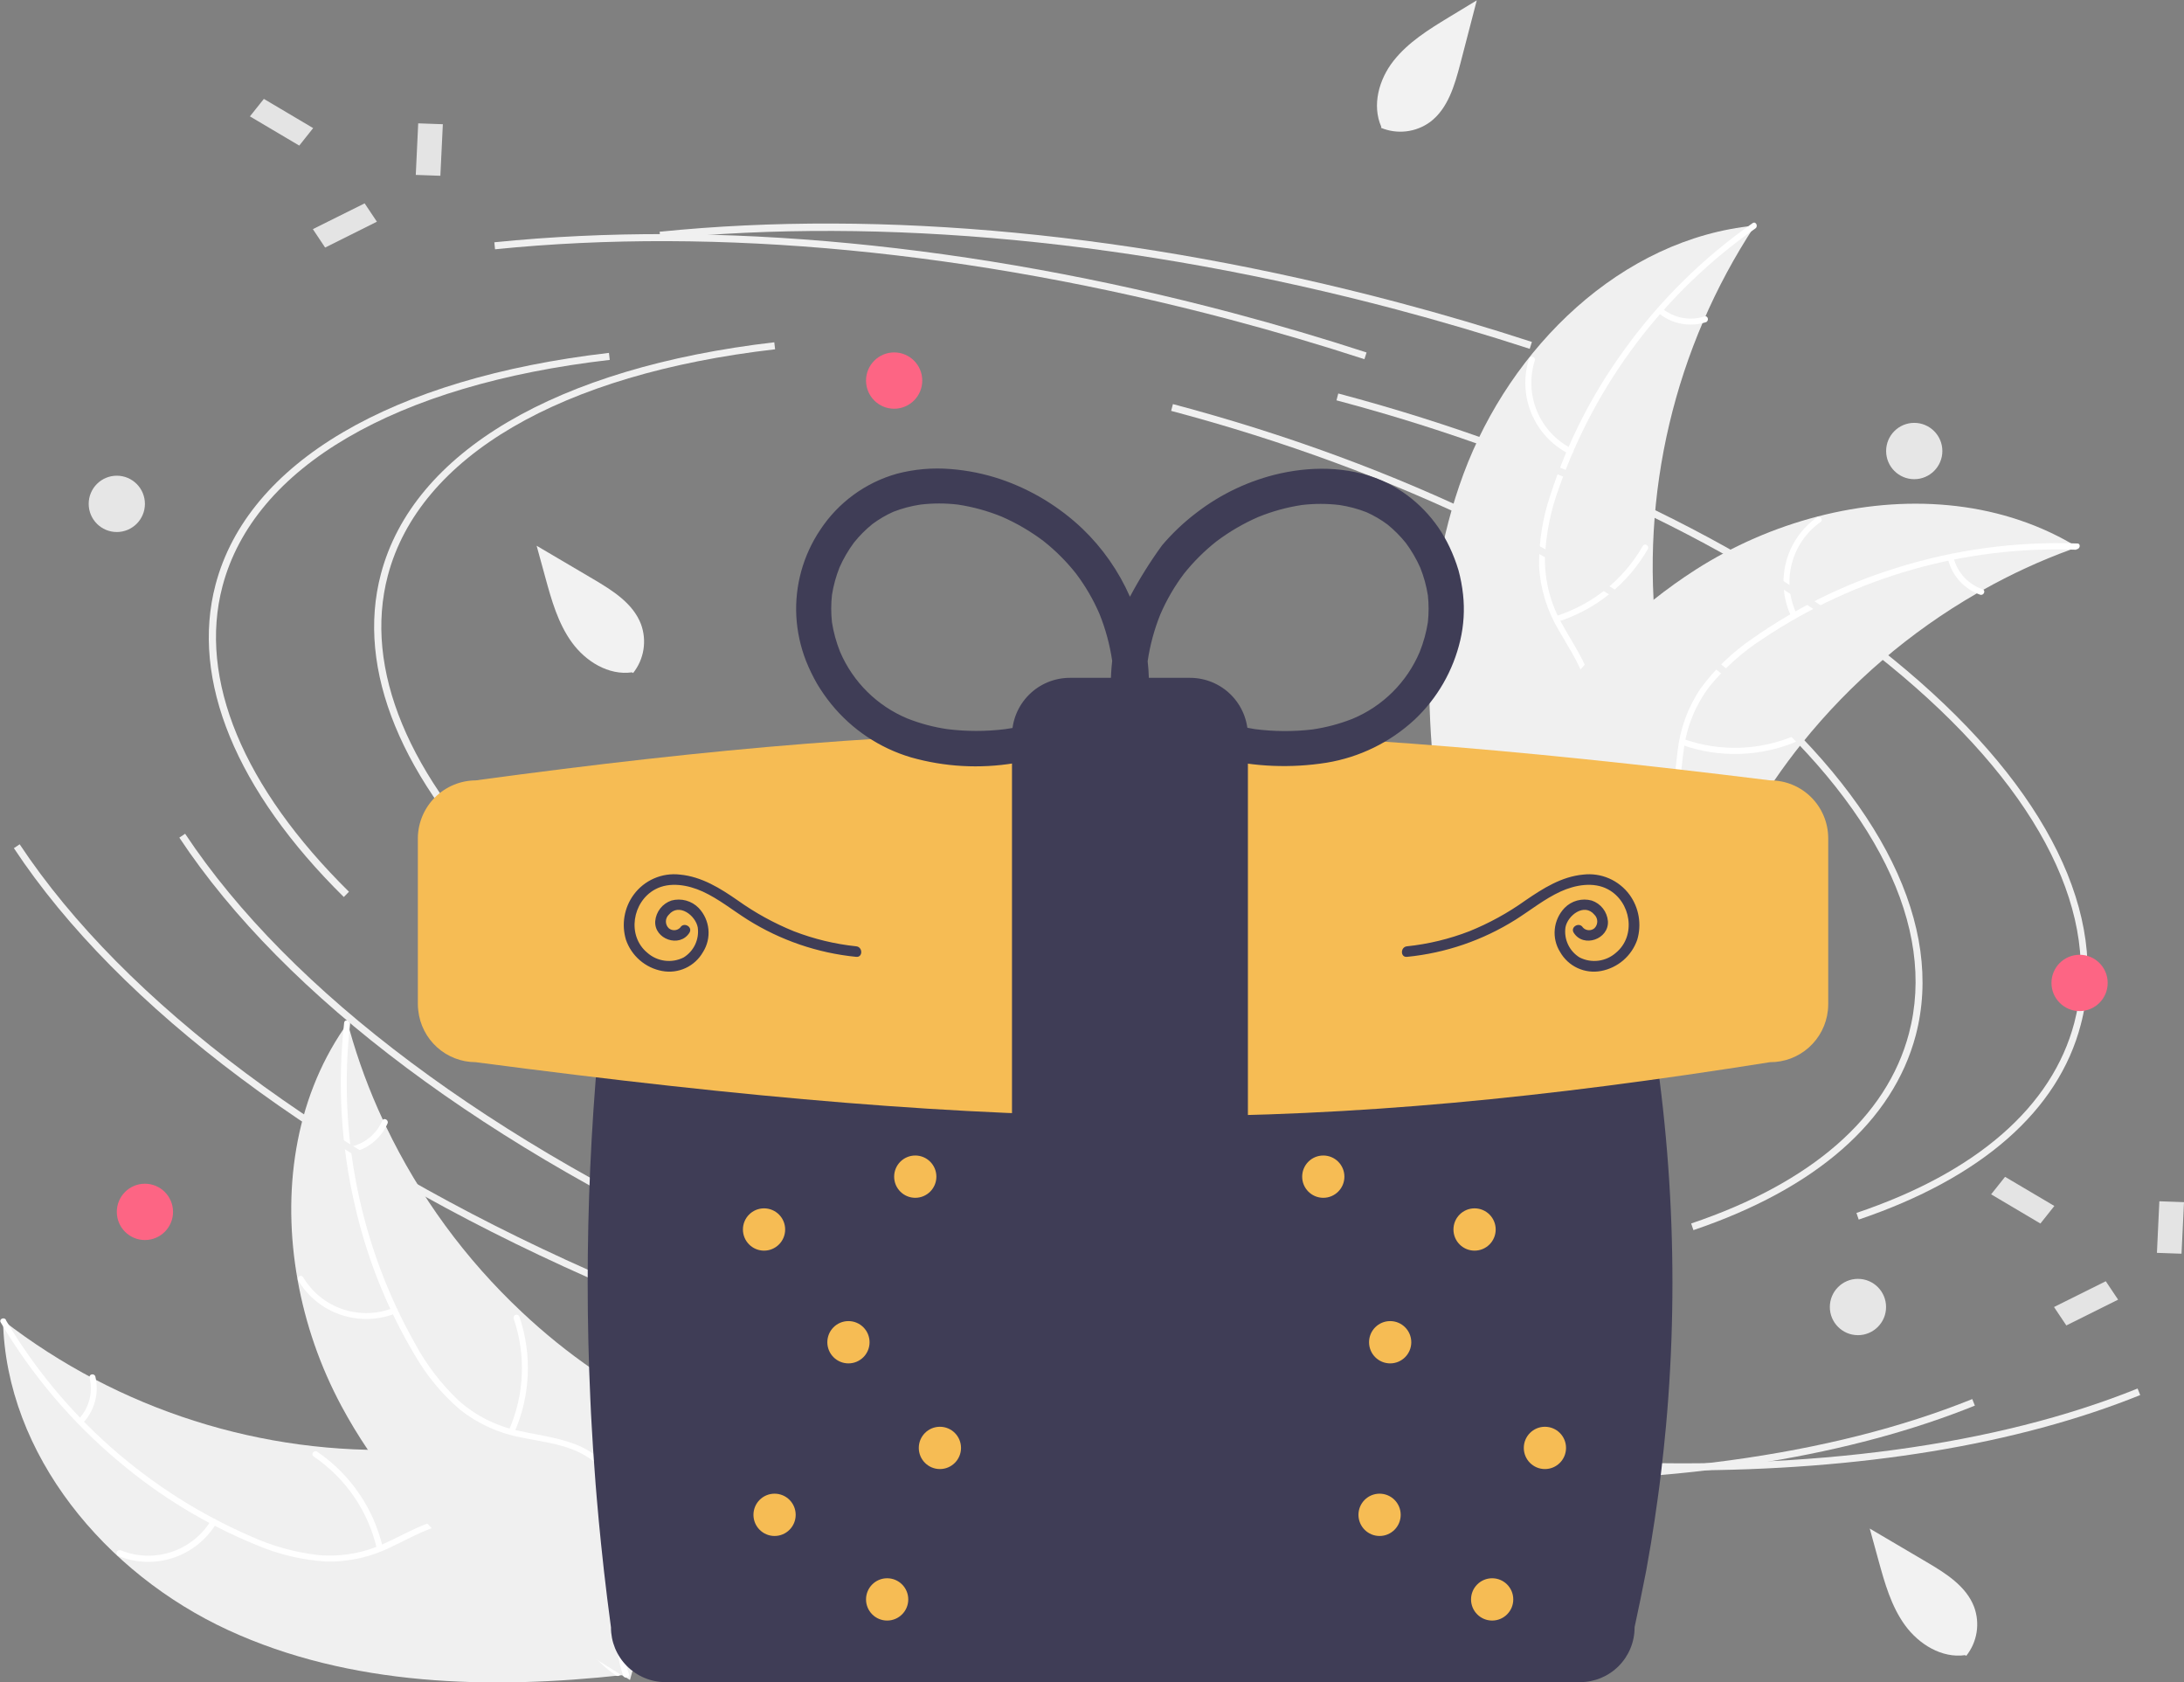 <svg width="557" height="429" viewBox="0 0 557 429" fill="none" xmlns="http://www.w3.org/2000/svg">
<rect x="0" y="0" width="557" height="429" fill="#808080" stroke="none"/>
<g id="gift pic">
<path id="Vector" d="M373.266 120.797C385.217 88.621 413.442 60.834 447.554 57.525C427.04 88.689 418.202 126.117 422.604 163.18C424.345 177.465 427.768 193.168 420.081 205.326C415.301 212.89 406.802 217.558 398.171 219.656C389.54 221.753 380.466 221.591 371.466 221.414L369.46 222.403C363.174 188.677 361.315 152.957 373.266 120.797Z" fill="#F0F0F0"/>
<path id="Vector_2" d="M447.731 58.219C424.467 74.487 406.915 97.68 397.566 124.505C395.446 130.243 394.246 136.281 394.011 142.394C393.974 148.355 395.533 154.216 398.525 159.368C401.211 164.243 404.53 168.897 405.991 174.333C406.699 177.125 406.81 180.036 406.317 182.875C405.824 185.713 404.737 188.415 403.129 190.804C399.263 196.861 393.465 201.145 387.651 205.178C381.189 209.61 374.373 214.145 370.463 221.148C369.991 222.004 368.692 221.148 369.179 220.365C376.055 208.177 390.484 203.76 399.307 193.419C403.424 188.589 406.124 182.487 404.84 176.061C403.734 170.448 400.325 165.632 397.552 160.727C394.559 155.746 392.831 150.105 392.52 144.3C392.454 138.194 393.417 132.121 395.368 126.336C399.574 113.255 405.807 100.917 413.84 89.774C422.938 77 434.15 65.879 446.993 56.89C447.79 56.343 448.468 57.673 447.716 58.219H447.731Z" fill="white"/>
<path id="Vector_3" d="M400.075 115.7C395.795 113.517 392.429 109.882 390.578 105.445C388.727 101.007 388.51 96.055 389.968 91.473C390.263 90.542 391.709 90.971 391.443 91.886C390.078 96.154 390.281 100.769 392.015 104.9C393.749 109.031 396.901 112.406 400.901 114.415C401.771 114.843 400.901 116.129 400.104 115.7H400.075Z" fill="white"/>
<path id="Vector_4" d="M396.843 157.093C406.203 154.126 414.105 147.739 418.975 139.203C419.462 138.361 420.745 139.203 420.258 140.001C415.177 148.865 406.949 155.489 397.212 158.556C396.283 158.851 395.943 157.374 396.858 157.078L396.843 157.093Z" fill="white"/>
<path id="Vector_5" d="M423.991 78.709C425.471 79.9 427.223 80.705 429.09 81.05C430.957 81.396 432.881 81.271 434.688 80.689C435.617 80.378 435.957 81.856 435.042 82.166C433.049 82.796 430.932 82.93 428.876 82.556C426.819 82.183 424.884 81.314 423.239 80.024C423.076 79.91 422.961 79.739 422.918 79.545C422.874 79.351 422.904 79.148 423.003 78.975C423.109 78.808 423.276 78.688 423.468 78.641C423.661 78.594 423.864 78.624 424.035 78.724L423.991 78.709Z" fill="white"/>
<path id="Vector_6" d="M529.793 139.514L528.067 140.149C520.386 142.952 512.945 146.376 505.818 150.386C505.257 150.682 504.696 150.992 504.15 151.317C487.079 161.158 471.98 174.086 459.622 189.445C454.708 195.562 450.269 202.047 446.344 208.842C440.914 218.223 435.78 228.815 427.812 235.655C426.986 236.374 426.119 237.045 425.216 237.664L370.832 224.782L370.492 224.516L368.309 224.102L368.855 222.994L369.164 222.359L369.371 221.96C369.389 221.913 369.414 221.868 369.445 221.827L369.622 221.458C370.684 219.36 371.771 217.272 372.883 215.194C381.161 199.201 391.31 184.249 403.114 170.655C403.483 170.256 403.837 169.842 404.22 169.443C409.601 163.472 415.458 157.948 421.734 152.927C425.182 150.187 428.767 147.623 432.475 145.245C442.064 139.126 452.554 134.555 463.562 131.699C485.501 126.011 509.005 127.415 528.362 138.642L529.793 139.514Z" fill="#F0F0F0"/>
<path id="Vector_7" d="M529.513 140.179C501.157 139.148 473.198 147.087 449.604 162.869C444.466 166.178 439.881 170.276 436.016 175.012C432.41 179.745 430.128 185.354 429.406 191.262C428.639 196.773 428.476 202.49 426.381 207.705C425.271 210.362 423.611 212.754 421.51 214.722C419.409 216.69 416.916 218.191 414.194 219.124C407.466 221.635 400.252 221.576 393.199 221.281C385.365 220.941 377.22 220.468 369.858 223.674C368.973 224.058 368.382 222.655 369.312 222.197C382.119 216.613 396.297 221.783 409.576 218.843C415.758 217.469 421.586 214.219 424.434 208.325C426.912 203.169 427.089 197.275 427.827 191.691C428.447 185.902 430.474 180.354 433.729 175.53C437.346 170.617 441.765 166.352 446.801 162.914C458.031 155.001 470.433 148.904 483.554 144.847C498.498 140.135 514.136 138.017 529.793 138.583C530.752 138.583 530.516 140.06 529.557 140.06L529.513 140.179Z" fill="white"/>
<path id="Vector_8" d="M456.908 157.344C454.799 153.022 454.294 148.091 455.484 143.43C456.673 138.77 459.479 134.685 463.4 131.906C464.196 131.344 465.096 132.556 464.299 133.117C460.654 135.698 458.049 139.496 456.951 143.829C455.853 148.162 456.334 152.745 458.309 156.753C458.737 157.625 457.336 158.231 456.908 157.3V157.344Z" fill="white"/>
<path id="Vector_9" d="M429.435 188.456C438.694 191.735 448.846 191.397 457.867 187.51C458.767 187.126 459.342 188.544 458.427 188.988C449.027 193.007 438.458 193.329 428.83 189.889C427.916 189.505 428.521 188.116 429.435 188.456Z" fill="white"/>
<path id="Vector_10" d="M498.234 142.232C498.707 144.075 499.628 145.772 500.915 147.172C502.202 148.571 503.816 149.63 505.611 150.253C506.541 150.564 505.921 151.952 505.006 151.642C503.027 150.943 501.25 149.77 499.827 148.225C498.405 146.68 497.382 144.81 496.847 142.778C496.783 142.592 496.791 142.388 496.87 142.207C496.949 142.026 497.094 141.882 497.275 141.803C497.461 141.731 497.668 141.736 497.85 141.816C498.033 141.896 498.176 142.046 498.249 142.232H498.234Z" fill="white"/>
<path id="Vector_11" d="M58.161 415.645C27.03 401.286 1.49 371.002 0.767 336.685C30.242 359.503 66.823 371.155 104.046 369.584C118.402 368.919 134.307 366.63 145.83 375.286C153.001 380.634 157.014 389.409 158.445 398.243C159.876 407.077 159.035 416.118 158.18 425.041L159.021 427.109C125.012 430.847 89.307 430.005 58.161 415.645Z" fill="#F0F0F0"/>
<path id="Vector_12" d="M1.475 336.582C15.944 361.037 37.739 380.307 63.767 391.655C69.323 394.196 75.243 395.846 81.31 396.544C87.244 397.034 93.2 395.922 98.558 393.324C103.604 391.005 108.502 388.05 114.02 386.986C116.862 386.486 119.777 386.593 122.574 387.301C125.371 388.009 127.987 389.301 130.25 391.093C135.989 395.407 139.84 401.523 143.396 407.639C147.335 414.419 151.334 421.525 158.003 426.001C158.814 426.548 157.929 427.774 157.117 427.227C145.52 419.442 142.201 404.699 132.566 395.111C128.066 390.68 122.238 387.489 115.702 388.272C110.022 388.951 104.976 392.009 99.886 394.402C94.697 397.014 88.946 398.308 83.14 398.169C77.043 397.789 71.055 396.37 65.435 393.974C52.723 388.786 40.904 381.633 30.408 372.775C18.379 362.724 8.155 350.688 0.177 337.188C-0.325 336.346 1.062 335.71 1.549 336.582H1.475Z" fill="white"/>
<path id="Vector_13" d="M55.122 388.523C52.624 392.63 48.75 395.715 44.191 397.228C39.632 398.74 34.684 398.582 30.231 396.781C30.134 396.746 30.045 396.692 29.969 396.623C29.893 396.553 29.831 396.47 29.788 396.376C29.744 396.283 29.719 396.182 29.714 396.079C29.709 395.976 29.724 395.873 29.759 395.776C29.794 395.679 29.848 395.59 29.917 395.514C29.986 395.437 30.07 395.376 30.163 395.332C30.256 395.288 30.357 395.263 30.46 395.258C30.563 395.253 30.666 395.268 30.762 395.303C34.907 396.991 39.517 397.138 43.76 395.718C48.003 394.298 51.599 391.406 53.897 387.563C54.399 386.735 55.609 387.562 55.122 388.464V388.523Z" fill="white"/>
<path id="Vector_14" d="M96.094 394.831C93.868 385.265 88.12 376.893 79.997 371.386C79.201 370.84 80.086 369.614 80.882 370.16C89.338 375.903 95.318 384.629 97.629 394.594C97.85 395.555 96.36 395.776 96.153 394.831H96.094Z" fill="white"/>
<path id="Vector_15" d="M20.095 361.814C21.391 360.425 22.322 358.735 22.804 356.896C23.285 355.057 23.303 353.128 22.854 351.281C22.633 350.335 24.123 350.099 24.33 351.044C24.81 353.088 24.784 355.218 24.255 357.25C23.725 359.281 22.707 361.152 21.29 362.7C21.168 362.857 20.99 362.963 20.794 362.996C20.597 363.028 20.395 362.986 20.228 362.877C20.067 362.757 19.96 362.578 19.93 362.379C19.899 362.18 19.948 361.977 20.066 361.814H20.095Z" fill="white"/>
<path id="Vector_16" d="M88.643 260.783L89.13 262.541C91.341 270.421 94.188 278.109 97.643 285.527C97.909 286.118 98.174 286.694 98.455 287.27C106.968 305.039 118.705 321.069 133.068 334.543C138.781 339.927 144.897 344.866 151.363 349.316C160.304 355.447 170.47 361.37 176.681 369.85C177.337 370.728 177.938 371.646 178.481 372.598L161.544 425.913L161.263 426.223L160.673 428.38L159.626 427.744L159.021 427.39L158.622 427.153L158.504 427.08L158.194 426.932C156.227 425.691 154.225 424.445 152.189 423.194C136.899 413.735 122.784 402.494 110.14 389.705C109.771 389.321 109.373 388.922 109.019 388.508C103.472 382.687 98.409 376.422 93.881 369.776C91.413 366.128 89.133 362.356 87.05 358.475C81.676 348.442 77.917 337.624 75.91 326.418C71.897 304.082 75.069 280.711 87.714 262.231C87.979 261.699 88.304 261.241 88.643 260.783Z" fill="#F0F0F0"/>
<path id="Vector_17" d="M89.278 261.108C86.106 289.339 91.904 317.852 105.847 342.594C108.744 347.977 112.48 352.864 116.912 357.071C121.35 361.042 126.772 363.746 132.611 364.901C138.04 366.098 143.721 366.689 148.767 369.17C151.328 370.486 153.583 372.328 155.386 374.576C157.188 376.823 158.497 379.426 159.227 382.215C161.204 389.099 160.614 396.308 159.773 403.325C158.844 411.125 157.767 419.22 160.393 426.814C160.717 427.73 159.271 428.173 158.917 427.257C154.329 413.961 160.555 400.267 158.637 386.809C157.737 380.516 154.934 374.474 149.283 371.179C144.326 368.225 138.468 367.693 132.965 366.541C127.252 365.489 121.883 363.054 117.325 359.45C112.694 355.478 108.777 350.742 105.743 345.445C98.708 333.643 93.57 320.806 90.517 307.406C86.961 292.129 86.033 276.357 87.773 260.768C87.92 259.793 89.381 260.148 89.278 261.108Z" fill="white"/>
<path id="Vector_18" d="M100.889 334.898C96.424 336.671 91.476 336.799 86.926 335.26C82.375 333.72 78.519 330.613 76.043 326.492C75.541 325.65 76.81 324.837 77.312 325.679C79.608 329.525 83.202 332.423 87.444 333.848C91.687 335.273 96.299 335.132 100.446 333.45C101.346 333.081 101.789 334.528 100.889 334.927V334.898Z" fill="white"/>
<path id="Vector_19" d="M129.792 364.665C133.759 355.671 134.191 345.511 131.002 336.213C130.944 336.017 130.965 335.805 131.062 335.625C131.159 335.445 131.323 335.311 131.519 335.252C131.714 335.193 131.925 335.215 132.105 335.312C132.285 335.409 132.419 335.574 132.478 335.769C135.753 345.436 135.279 355.982 131.15 365.315C130.752 366.201 129.424 365.492 129.822 364.606L129.792 364.665Z" fill="white"/>
<path id="Vector_20" d="M88.953 292.5C90.823 292.175 92.584 291.39 94.075 290.213C95.567 289.037 96.742 287.508 97.496 285.763C97.879 284.862 99.222 285.572 98.838 286.473C97.993 288.396 96.691 290.083 95.045 291.386C93.399 292.689 91.46 293.568 89.396 293.948C89.204 293.996 89.001 293.972 88.827 293.879C88.652 293.786 88.519 293.631 88.451 293.445C88.422 293.35 88.411 293.25 88.421 293.151C88.43 293.052 88.459 292.956 88.505 292.868C88.552 292.78 88.615 292.702 88.692 292.639C88.769 292.576 88.858 292.529 88.953 292.5Z" fill="white"/>
<path id="Vector_21" d="M129.852 226.023C102.335 198.915 90.724 170.625 97.142 146.368C105.36 115.257 141.921 93.733 197.47 87.277L197.677 89.065C142.939 95.373 106.938 116.409 98.912 146.767C92.671 170.403 104.12 198.043 131.15 224.693L129.852 226.023Z" fill="#F0F0F0"/>
<path id="Vector_22" d="M395.279 322.282C360.946 322.282 323.633 317.17 286.571 307.347C240.744 295.203 198.724 276.856 165.055 254.312L166.058 252.835C199.55 275.275 241.393 293.519 287.043 305.618C328.354 316.55 369.843 321.617 407.201 320.288V322.075C403.306 322.208 399.307 322.282 395.279 322.282Z" fill="#F0F0F0"/>
<path id="Vector_23" d="M474.037 310.981L473.462 309.282C504.18 298.941 523.375 282.144 529.011 260.857C536.167 233.793 520.616 202.386 485.236 172.427C449.855 142.468 398.393 117.325 340.851 102.08L341.309 100.336C399.115 115.656 450.637 140.769 486.401 171.053C522.165 201.338 538.041 233.542 530.664 261.315C524.954 283.208 505.346 300.389 474.037 310.981Z" fill="#F0F0F0"/>
<path id="Vector_24" d="M192.129 323.035C124.658 293.076 72.62 254.194 45.738 213.584L47.213 212.594C73.948 252.924 125.661 291.569 192.822 321.381L192.129 323.035Z" fill="#F0F0F0"/>
<path id="Vector_25" d="M429.273 374.932C422.319 374.932 415.242 374.774 408.042 374.459L408.116 372.672C461.821 374.991 509.211 368.565 545.167 354.058L545.831 355.727C514.464 368.373 474.495 374.932 429.273 374.932Z" fill="#F0F0F0"/>
<path id="Vector_26" d="M390.13 88.947C378.976 85.313 367.512 81.93 356.048 78.886C290.038 61.396 225.164 55.25 168.419 60.938L168.227 59.091C225.193 53.315 290.289 59.549 356.505 77.099C367.999 80.142 379.507 83.54 390.691 87.189L390.13 88.947Z" fill="#F0F0F0"/>
<path id="Vector_27" d="M87.684 228.726C60.182 201.603 48.556 173.314 54.974 149.072C63.192 117.945 99.753 96.436 155.303 89.981L155.509 91.768C100.771 98.076 64.786 119.098 56.745 149.471C50.504 173.107 61.968 200.732 88.997 227.382L87.684 228.726Z" fill="#F0F0F0"/>
<path id="Vector_28" d="M353.112 325C318.779 325 281.466 319.889 244.403 310.065C198.577 297.922 156.557 279.589 122.888 257.045L123.891 255.568C157.398 277.993 199.226 296.252 244.875 308.351C286.187 319.283 327.676 324.35 365.033 323.006V324.808C361.128 324.936 357.154 325 353.112 325Z" fill="#F0F0F0"/>
<path id="Vector_29" d="M431.884 313.669L431.309 311.971C462.013 301.63 481.222 284.833 486.844 263.546C494 236.482 478.449 205.075 443.068 175.116C407.688 145.157 356.24 120.028 298.684 104.768L299.141 103.04C356.948 118.359 408.47 143.473 444.234 173.757C479.998 204.041 495.873 236.231 488.585 264.003C482.786 285.897 463.178 303.077 431.884 313.669Z" fill="#F0F0F0"/>
<path id="Vector_30" d="M149.917 325.724C82.446 295.765 30.408 256.898 3.541 216.273L5.016 215.283C31.766 255.627 83.479 294.258 150.625 324.084L149.917 325.724Z" fill="#F0F0F0"/>
<path id="Vector_31" d="M387.12 377.62C380.156 377.62 373.079 377.468 365.889 377.163L365.963 375.36C419.668 377.694 467.044 371.253 503 356.747L503.664 358.416C472.311 371.076 432.342 377.62 387.12 377.62Z" fill="#F0F0F0"/>
<path id="Vector_32" d="M347.978 91.591C336.823 87.957 325.345 84.574 313.881 81.531C247.885 64.04 182.996 57.82 126.252 63.567L126.075 61.779C183.026 56.018 248.136 62.237 314.338 79.787C325.846 82.845 337.34 86.228 348.523 89.877L347.978 91.591Z" fill="#F0F0F0"/>
<path id="Vector_33" d="M169.732 225.033C166.045 225.041 162.51 226.511 159.903 229.122C157.295 231.733 155.827 235.271 155.819 238.964C150.533 277.937 148.77 317.308 150.552 356.599C150.655 359.11 150.773 361.4 150.906 363.616C151.112 367.265 151.348 371.135 151.658 375.094C151.821 377.429 151.998 379.763 152.204 382.097C152.529 385.893 152.883 389.764 153.281 393.575C153.517 395.909 153.768 398.258 154.034 400.592C154.55 405.172 155.14 409.869 155.819 414.951C155.815 416.784 156.172 418.599 156.869 420.294C157.567 421.988 158.591 423.528 159.883 424.826C161.175 426.124 162.71 427.154 164.4 427.857C166.09 428.561 167.902 428.924 169.732 428.926H402.981C406.666 428.922 410.199 427.455 412.804 424.846C415.41 422.237 416.876 418.7 416.88 415.01V414.907C417.912 410.18 418.886 405.349 419.83 400.563C420.288 398.036 420.686 395.747 421.055 393.546C421.704 389.557 422.294 385.701 422.781 382.082C423.121 379.644 423.43 377.281 423.681 375.065C424.124 371.431 424.507 367.678 424.891 363.601C425.098 361.371 425.275 359.081 425.466 356.584C428.317 317.201 425.449 277.612 416.953 239.052V238.964C416.949 235.273 415.484 231.734 412.879 229.123C410.274 226.511 406.741 225.041 403.055 225.033H169.732Z" fill="#3F3D56"/>
<path id="Vector_34" d="M295.408 284.641C244.875 284.641 191.317 280.047 121.309 270.843C117.677 270.835 114.176 269.487 111.475 267.055C108.775 264.624 107.065 261.281 106.673 257.666C106.602 257.122 106.567 256.575 106.569 256.026V213.806C106.562 213.717 106.562 213.628 106.569 213.54C106.65 209.668 108.237 205.98 110.993 203.262C113.749 200.544 117.456 199.011 121.324 198.989C243.252 182.384 317.333 182.384 451.507 198.989C455.39 198.988 459.116 200.52 461.878 203.253C464.64 205.985 466.215 209.697 466.262 213.584C466.269 213.658 466.269 213.732 466.262 213.806V256.026C466.262 256.574 466.232 257.121 466.173 257.666C465.779 261.301 464.052 264.661 461.326 267.095C458.601 269.529 455.071 270.865 451.419 270.843C393.45 280.047 345.927 284.641 295.408 284.641Z" fill="#F6BC54"/>
<path id="Vector_35" d="M303.508 313.965H272.849C268.936 313.965 265.183 312.408 262.416 309.638C259.649 306.867 258.095 303.11 258.095 299.192V187.614C258.095 183.696 259.649 179.938 262.416 177.168C265.183 174.397 268.936 172.841 272.849 172.841H303.508C307.421 172.841 311.174 174.397 313.941 177.168C316.708 179.938 318.263 183.696 318.263 187.614V299.162C318.266 301.105 317.888 303.029 317.148 304.825C316.408 306.621 315.322 308.252 313.952 309.627C312.581 311.002 310.953 312.093 309.161 312.837C307.369 313.582 305.448 313.965 303.508 313.965Z" fill="#3F3D56"/>
<path id="Vector_36" d="M373.133 151.598C372.909 149.507 372.519 147.437 371.968 145.408C371.362 143.383 370.602 141.408 369.696 139.499C366.41 132.492 360.893 126.776 354.012 123.249C345.455 119.039 335.672 118.699 326.481 120.723C318.75 122.461 311.49 125.864 305.205 130.694C301.956 133.152 298.987 135.961 296.353 139.07C293.324 143.235 290.592 147.609 288.179 152.159C285.314 145.64 281.198 139.747 276.066 134.816C270.105 129.156 262.994 124.852 255.218 122.2C251.082 120.811 246.79 119.938 242.441 119.6C237.837 119.22 233.203 119.625 228.734 120.797C220.71 123.058 213.769 128.14 209.185 135.111C204.83 141.596 202.692 149.319 203.091 157.123C203.309 161.063 204.156 164.944 205.6 168.616C206.387 170.578 207.309 172.483 208.359 174.318C209.451 176.152 210.674 177.905 212.018 179.562C217.274 186.032 224.361 190.759 232.349 193.124C240.908 195.548 249.895 196.052 258.67 194.601C267.626 193.112 276.389 190.635 284.8 187.215L288.193 185.915C295.674 188.968 303.366 191.471 311.21 193.404C320.086 195.547 329.296 195.913 338.313 194.483C346.719 193.107 354.533 189.284 360.784 183.492C366.57 178.041 370.62 171 372.425 163.253C373.316 159.436 373.556 155.495 373.133 151.598ZM256.31 185.929C251.444 186.528 246.524 186.528 241.659 185.929C238.168 185.425 234.747 184.518 231.464 183.226C223.734 180.022 217.561 173.92 214.26 166.223C213.281 163.789 212.583 161.251 212.18 158.659C211.929 156.351 211.929 154.023 212.18 151.716C212.561 149.291 213.215 146.918 214.127 144.64C215.115 142.42 216.342 140.314 217.787 138.361C219.186 136.615 220.769 135.026 222.508 133.619C224.153 132.4 225.924 131.36 227.79 130.517C230.021 129.645 232.342 129.026 234.71 128.67C237.91 128.286 241.144 128.286 244.344 128.67C248.154 129.251 251.883 130.277 255.454 131.728C259.252 133.384 262.842 135.481 266.151 137.977C269.208 140.398 271.975 143.164 274.398 146.22C276.812 149.413 278.834 152.885 280.418 156.561C281.963 160.403 283.048 164.415 283.649 168.512C283.414 170.572 283.296 172.644 283.295 174.717C283.295 175.515 283.295 176.312 283.369 177.11C282.989 177.472 282.675 177.897 282.439 178.366C276.188 180.82 269.781 182.853 263.259 184.452C260.987 185.161 258.656 185.59 256.31 185.929ZM364.163 158.659C363.753 161.25 363.055 163.787 362.082 166.223C358.818 173.951 352.65 180.085 344.909 183.3C341.625 184.59 338.204 185.497 334.713 186.003C329.835 186.58 324.904 186.55 320.033 185.915C311.415 184.491 302.976 182.138 294.862 178.898L293.859 178.514C293.63 178.049 293.325 177.625 292.959 177.258C293.107 174.37 293.018 171.475 292.694 168.601C293.295 164.508 294.38 160.502 295.925 156.665C297.51 152.991 299.526 149.52 301.93 146.324C304.362 143.27 307.134 140.505 310.192 138.081C313.5 135.585 317.091 133.487 320.889 131.832C324.455 130.381 328.179 129.354 331.984 128.774C335.189 128.39 338.428 128.39 341.633 128.774C343.996 129.129 346.312 129.749 348.538 130.62C350.41 131.46 352.186 132.5 353.835 133.723C355.574 135.129 357.157 136.719 358.556 138.465C360.001 140.418 361.228 142.523 362.215 144.743C363.128 147.021 363.781 149.395 364.163 151.819C364.406 154.093 364.406 156.386 364.163 158.659Z" fill="#3F3D56"/>
<path id="Vector_37" d="M194.859 318.899C197.833 318.899 200.244 316.485 200.244 313.507C200.244 310.529 197.833 308.115 194.859 308.115C191.884 308.115 189.473 310.529 189.473 313.507C189.473 316.485 191.884 318.899 194.859 318.899Z" fill="#F6BC54"/>
<path id="Vector_38" d="M233.426 305.426C236.4 305.426 238.811 303.012 238.811 300.034C238.811 297.056 236.4 294.642 233.426 294.642C230.452 294.642 228.041 297.056 228.041 300.034C228.041 303.012 230.452 305.426 233.426 305.426Z" fill="#F6BC54"/>
<path id="Vector_39" d="M216.385 347.647C219.359 347.647 221.77 345.233 221.77 342.255C221.77 339.277 219.359 336.863 216.385 336.863C213.411 336.863 211 339.277 211 342.255C211 345.233 213.411 347.647 216.385 347.647Z" fill="#F6BC54"/>
<path id="Vector_40" d="M376.069 318.899C379.044 318.899 381.455 316.485 381.455 313.507C381.455 310.529 379.044 308.115 376.069 308.115C373.095 308.115 370.684 310.529 370.684 313.507C370.684 316.485 373.095 318.899 376.069 318.899Z" fill="#F6BC54"/>
<path id="Vector_41" d="M337.487 305.426C340.461 305.426 342.872 303.012 342.872 300.034C342.872 297.056 340.461 294.642 337.487 294.642C334.513 294.642 332.102 297.056 332.102 300.034C332.102 303.012 334.513 305.426 337.487 305.426Z" fill="#F6BC54"/>
<path id="Vector_42" d="M354.543 347.647C357.517 347.647 359.928 345.233 359.928 342.255C359.928 339.277 357.517 336.863 354.543 336.863C351.569 336.863 349.158 339.277 349.158 342.255C349.158 345.233 351.569 347.647 354.543 347.647Z" fill="#F6BC54"/>
<path id="Vector_43" d="M380.555 413.223C383.529 413.223 385.94 410.808 385.94 407.831C385.94 404.853 383.529 402.438 380.555 402.438C377.58 402.438 375.169 404.853 375.169 407.831C375.169 410.808 377.58 413.223 380.555 413.223Z" fill="#F6BC54"/>
<path id="Vector_44" d="M394.011 374.592C396.985 374.592 399.396 372.178 399.396 369.2C399.396 366.222 396.985 363.808 394.011 363.808C391.036 363.808 388.625 366.222 388.625 369.2C388.625 372.178 391.036 374.592 394.011 374.592Z" fill="#F6BC54"/>
<path id="Vector_45" d="M351.843 391.655C354.817 391.655 357.228 389.24 357.228 386.262C357.228 383.284 354.817 380.87 351.843 380.87C348.869 380.87 346.458 383.284 346.458 386.262C346.458 389.24 348.869 391.655 351.843 391.655Z" fill="#F6BC54"/>
<path id="Vector_46" d="M226.255 413.223C229.23 413.223 231.641 410.808 231.641 407.831C231.641 404.853 229.23 402.438 226.255 402.438C223.281 402.438 220.87 404.853 220.87 407.831C220.87 410.808 223.281 413.223 226.255 413.223Z" fill="#F6BC54"/>
<path id="Vector_47" d="M239.711 374.592C242.685 374.592 245.096 372.178 245.096 369.2C245.096 366.222 242.685 363.808 239.711 363.808C236.737 363.808 234.326 366.222 234.326 369.2C234.326 372.178 236.737 374.592 239.711 374.592Z" fill="#F6BC54"/>
<path id="Vector_48" d="M197.544 391.655C200.518 391.655 202.929 389.24 202.929 386.262C202.929 383.284 200.518 380.87 197.544 380.87C194.57 380.87 192.158 383.284 192.158 386.262C192.158 389.24 194.57 391.655 197.544 391.655Z" fill="#F6BC54"/>
<path id="e3b13650-ec26-4d46-b148-6e027bc06f3e-369" d="M352.197 32.589C354.236 33.438 356.46 33.749 358.653 33.49C360.847 33.231 362.937 32.412 364.724 31.111C369.268 27.714 370.979 21.775 372.41 16.339L376.63 0.089L369.489 4.417C364.369 7.534 359.161 10.755 355.414 15.497C351.666 20.239 349.851 26.857 352.286 32.352" fill="#F2F2F2"/>
<path id="fe24b413-2f3e-41ab-87c6-b6db4596196d-370" d="M161.47 171.615C162.843 169.886 163.748 167.832 164.1 165.651C164.451 163.47 164.236 161.235 163.476 159.161C161.455 153.843 156.232 150.578 151.334 147.683L136.86 139.159L139.073 147.225C140.652 153.016 142.319 158.94 145.845 163.8C149.371 168.66 155.229 172.28 161.175 171.438" fill="#F2F2F2"/>
<path id="a5193a92-e661-4e54-a5ba-e6f2c93163f3-371" d="M501.465 422.22C502.842 420.489 503.75 418.433 504.101 416.249C504.453 414.065 504.236 411.827 503.472 409.751C501.465 404.448 496.228 401.168 491.329 398.288L476.855 389.764L479.068 397.83C480.662 403.621 482.314 409.544 485.841 414.405C489.367 419.265 495.239 422.884 501.17 422.042" fill="#F2F2F2"/>
<path id="Vector_49" d="M228.041 104.222C232.001 104.222 235.211 101.007 235.211 97.042C235.211 93.077 232.001 89.862 228.041 89.862C224.08 89.862 220.87 93.077 220.87 97.042C220.87 101.007 224.08 104.222 228.041 104.222Z" fill="#FD6584"/>
<path id="Vector_50" d="M36.959 316.195C40.919 316.195 44.13 312.981 44.13 309.016C44.13 305.051 40.919 301.836 36.959 301.836C32.999 301.836 29.789 305.051 29.789 309.016C29.789 312.981 32.999 316.195 36.959 316.195Z" fill="#FD6584"/>
<path id="Vector_51" d="M530.369 257.814C534.329 257.814 537.539 254.599 537.539 250.634C537.539 246.669 534.329 243.455 530.369 243.455C526.409 243.455 523.198 246.669 523.198 250.634C523.198 254.599 526.409 257.814 530.369 257.814Z" fill="#FD6584"/>
<path id="Vector_52" d="M29.789 135.658C33.749 135.658 36.959 132.444 36.959 128.478C36.959 124.513 33.749 121.299 29.789 121.299C25.828 121.299 22.618 124.513 22.618 128.478C22.618 132.444 25.828 135.658 29.789 135.658Z" fill="#E6E6E6"/>
<path id="Vector_53" d="M473.845 340.452C477.806 340.452 481.016 337.238 481.016 333.273C481.016 329.308 477.806 326.093 473.845 326.093C469.885 326.093 466.675 329.308 466.675 333.273C466.675 337.238 469.885 340.452 473.845 340.452Z" fill="#E6E6E6"/>
<path id="Vector_54" d="M488.201 122.185C492.161 122.185 495.372 118.971 495.372 115.006C495.372 111.041 492.161 107.826 488.201 107.826C484.241 107.826 481.031 111.041 481.031 115.006C481.031 118.971 484.241 122.185 488.201 122.185Z" fill="#E6E6E6"/>
<path id="Vector_55" d="M173.524 236.482C173.155 236.892 172.643 237.144 172.093 237.186C171.543 237.227 170.999 237.054 170.573 236.703C170.338 236.48 170.15 236.211 170.022 235.912C169.894 235.614 169.828 235.292 169.828 234.968C169.828 234.643 169.894 234.321 170.022 234.023C170.15 233.725 170.338 233.455 170.573 233.232C173.14 230.159 177.375 233.409 177.95 236.467C178.161 237.961 177.931 239.484 177.289 240.848C176.647 242.213 175.62 243.36 174.335 244.149C172.849 244.896 171.173 245.179 169.524 244.963C167.876 244.747 166.329 244.042 165.085 242.937C159.832 238.594 161.263 229.908 167.091 226.776C170.809 224.767 175.516 225.653 179.19 227.323C183.321 229.214 186.862 232.109 190.683 234.517C199.055 239.771 208.529 243.012 218.362 243.986C220.088 244.164 220.073 241.46 218.362 241.298C212.914 240.725 207.566 239.433 202.457 237.457C197.401 235.405 192.603 232.768 188.16 229.598C183.734 226.525 178.968 223.526 173.406 223.009C171.16 222.745 168.885 223.082 166.811 223.985C164.738 224.888 162.941 226.325 161.603 228.15C160.411 229.781 159.613 231.666 159.273 233.658C158.932 235.65 159.058 237.694 159.64 239.628C160.337 241.653 161.558 243.457 163.178 244.856C164.797 246.255 166.759 247.198 168.862 247.591C170.886 247.972 172.979 247.712 174.849 246.846C176.719 245.98 178.272 244.552 179.293 242.76C180.385 241.03 180.869 238.985 180.669 236.949C180.468 234.912 179.595 233.001 178.186 231.518C177.301 230.612 176.19 229.959 174.968 229.627C173.747 229.294 172.459 229.295 171.237 229.627C170.113 230.007 169.123 230.707 168.389 231.641C167.656 232.575 167.21 233.703 167.106 234.886C166.811 239.481 173.332 241.785 175.826 237.841C176.755 236.364 174.424 235.019 173.509 236.482H173.524Z" fill="#3F3D56"/>
<path id="Vector_56" d="M403.675 236.482C404.043 236.892 404.556 237.144 405.106 237.186C405.655 237.227 406.2 237.054 406.625 236.703C406.859 236.479 407.044 236.209 407.171 235.911C407.298 235.612 407.363 235.292 407.363 234.968C407.363 234.643 407.298 234.323 407.171 234.024C407.044 233.726 406.859 233.456 406.625 233.232C404.058 230.159 399.809 233.409 399.248 236.467C399.037 237.962 399.268 239.487 399.913 240.852C400.559 242.218 401.589 243.364 402.878 244.149C404.364 244.896 406.04 245.179 407.689 244.963C409.338 244.747 410.884 244.042 412.129 242.937C417.381 238.594 415.95 229.908 410.107 226.776C406.389 224.767 401.683 225.653 398.024 227.323C393.892 229.214 390.337 232.109 386.515 234.517C378.145 239.775 368.67 243.017 358.837 243.986C357.11 244.164 357.125 241.46 358.837 241.298C364.284 240.725 369.632 239.433 374.742 237.457C379.799 235.408 384.598 232.771 389.038 229.598C393.538 226.525 398.23 223.526 403.793 223.009C406.038 222.748 408.312 223.086 410.385 223.989C412.458 224.892 414.256 226.327 415.596 228.15C416.781 229.784 417.575 231.669 417.916 233.66C418.256 235.65 418.134 237.693 417.558 239.628C416.856 241.653 415.632 243.456 414.01 244.854C412.388 246.252 410.426 247.196 408.322 247.591C406.298 247.972 404.205 247.712 402.335 246.846C400.465 245.98 398.911 244.552 397.891 242.76C396.801 241.029 396.319 238.983 396.522 236.946C396.725 234.91 397.602 232.999 399.012 231.518C399.894 230.612 401.003 229.959 402.222 229.626C403.441 229.294 404.727 229.294 405.947 229.627C407.073 230.004 408.065 230.703 408.799 231.637C409.533 232.572 409.978 233.701 410.078 234.886C410.373 239.481 403.852 241.785 401.358 237.841C400.429 236.364 402.76 235.019 403.689 236.482H403.675Z" fill="#3F3D56"/>
<path id="Vector_57" d="M79.864 32.663L76.323 37.124L63.738 29.678L67.294 25.217L79.864 32.663Z" fill="#E4E4E4"/>
<path id="Vector_58" d="M92.996 51.852L96.124 56.535L82.918 63.124L79.791 58.426L92.996 51.852Z" fill="#E4E4E4"/>
<path id="Vector_59" d="M106.658 31.451L112.943 31.673L112.309 44.821L106.038 44.599L106.658 31.451Z" fill="#E4E4E4"/>
<path id="Vector_60" d="M523.936 307.509L520.38 311.985L507.81 304.54L511.365 300.078L523.936 307.509Z" fill="#E4E4E4"/>
<path id="Vector_61" d="M537.052 326.699L540.195 331.397L526.99 337.971L523.847 333.273L537.052 326.699Z" fill="#E4E4E4"/>
<path id="Vector_62" d="M550.715 306.312L557 306.534L556.366 319.682L550.095 319.46L550.715 306.312Z" fill="#E4E4E4"/>
</g>
</svg>
